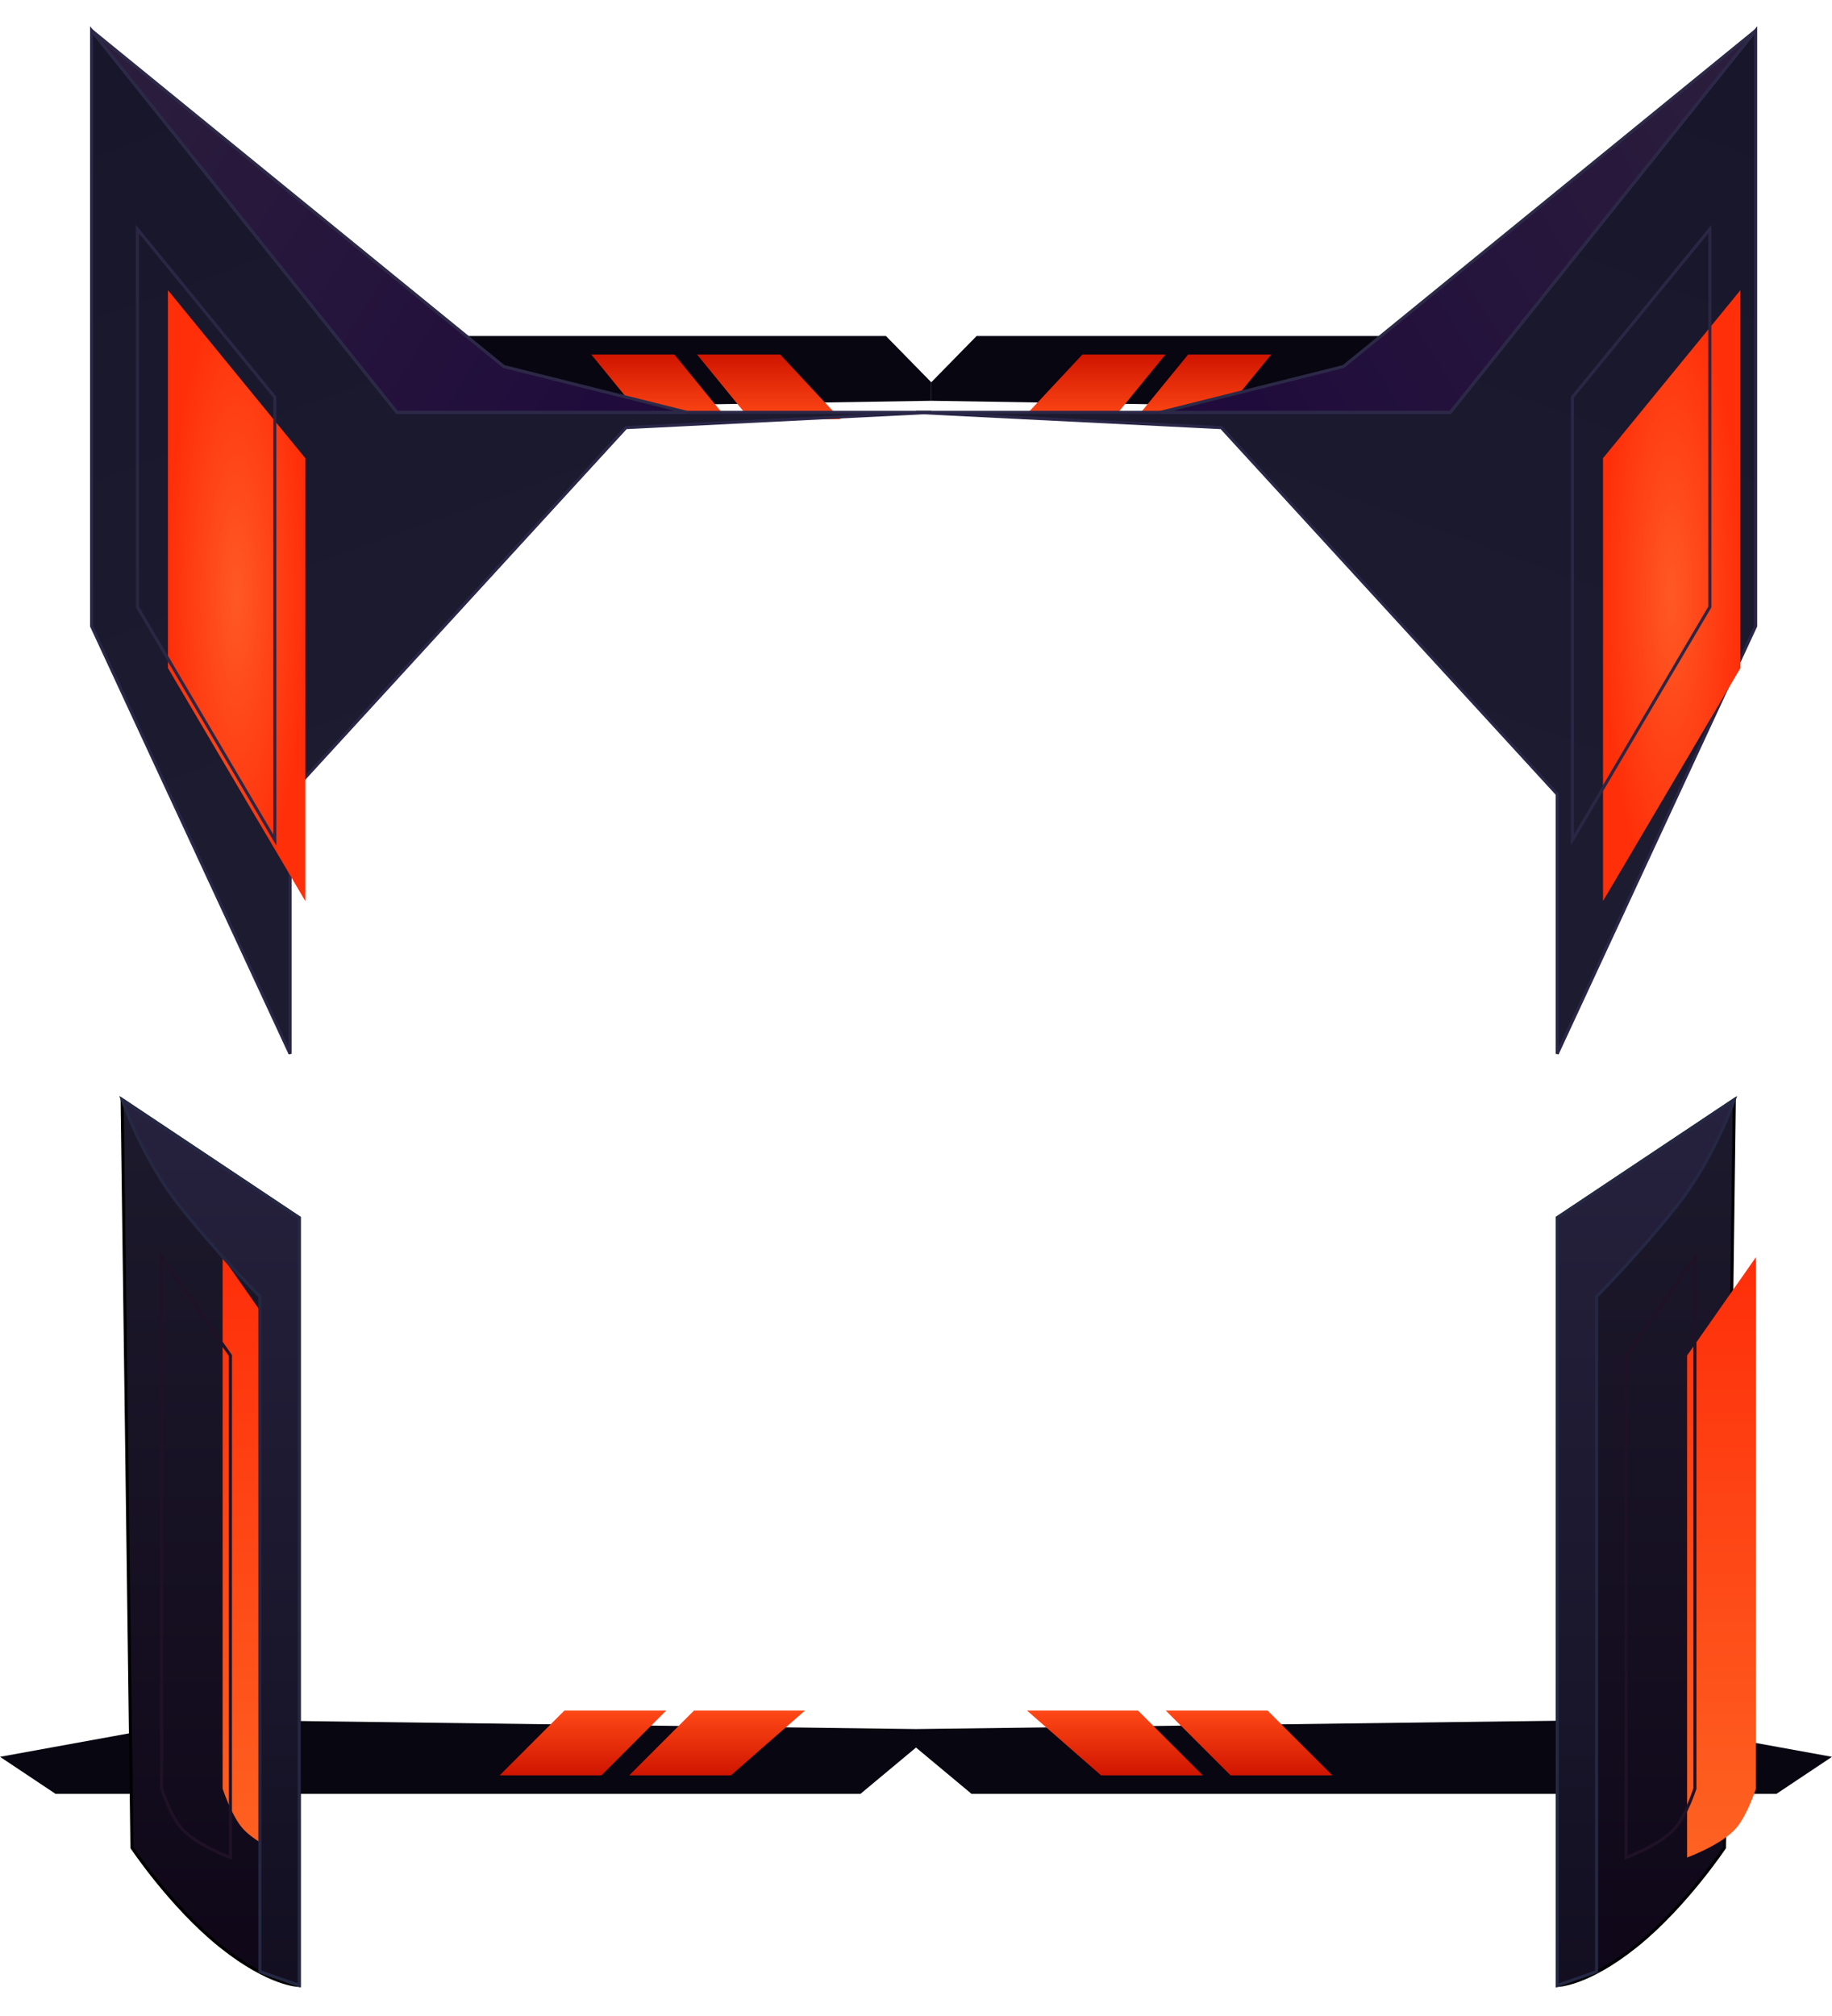 <svg width="60" height="66" viewBox="0 0 60 66" fill="none" xmlns="http://www.w3.org/2000/svg">
<g id="target">
<g id="leg">
<g id="Group 224">
<path id="Vector 14" d="M28.182 58.727L30 57.212V56.606L6.667 56.303L0 57.515L1.818 58.727H28.182Z" fill="#080611"/>
<g id="Vector 15">
<path d="M23.941 58.121L26.365 56H22.729L20.608 58.121H23.941Z" fill="url(#paint0_linear_207_4692)"/>
<path d="M19.699 58.121L21.82 56H18.486L16.365 58.121H19.699Z" fill="url(#paint1_linear_207_4692)"/>
</g>
</g>
<g id="Group 225">
<path id="Vector 14_2" d="M31.818 58.727L30 57.212V56.606L53.333 56.303L60 57.515L58.182 58.727H31.818Z" fill="#080611"/>
<g id="Vector 15_2">
<path d="M36.059 58.121L33.635 56H37.271L39.392 58.121H36.059Z" fill="url(#paint2_linear_207_4692)"/>
<path d="M40.301 58.121L38.18 56H41.514L43.635 58.121H40.301Z" fill="url(#paint3_linear_207_4692)"/>
</g>
</g>
</g>
<g id="lefthand">
<path id="downhandbody" d="M4 36L9.8 39.867V65C9.8 65 8.833 65 7.222 63.711C5.611 62.422 4.322 60.489 4.322 60.489L4 36Z" fill="url(#paint4_linear_207_4692)" stroke="black" stroke-width="0.1"/>
<g id="handear">
<g filter="url(#filter0_i_207_4692)">
<path d="M5.291 58.556V41.156L7.547 44.378V60.811C7.547 60.811 6.413 60.402 5.935 59.845C5.569 59.417 5.291 58.556 5.291 58.556Z" fill="url(#paint5_linear_207_4692)"/>
</g>
<path d="M5.291 58.556V41.156L7.547 44.378V60.811C7.547 60.811 6.413 60.402 5.935 59.845C5.569 59.417 5.291 58.556 5.291 58.556Z" stroke="#1F1226" stroke-width="0.1"/>
</g>
<path id="downhandout" d="M5.933 39.544C4.644 37.933 4 36 4 36L9.8 39.867V65L8.511 64.547V42.444C8.511 42.444 7.222 41.156 5.933 39.544Z" fill="url(#paint6_linear_207_4692)" stroke="#242843" stroke-width="0.1"/>
</g>
<g id="righthand">
<path id="downhandbody_2" d="M56.801 36L51.001 39.867V65C51.001 65 51.967 65 53.579 63.711C55.19 62.422 56.479 60.489 56.479 60.489L56.801 36Z" fill="url(#paint7_linear_207_4692)" stroke="black" stroke-width="0.1"/>
<g id="handear_2">
<g filter="url(#filter1_i_207_4692)">
<path d="M55.51 58.556V41.156L53.254 44.378V60.811C53.254 60.811 54.388 60.402 54.865 59.845C55.232 59.417 55.51 58.556 55.51 58.556Z" fill="url(#paint8_linear_207_4692)"/>
</g>
<path d="M55.51 58.556V41.156L53.254 44.378V60.811C53.254 60.811 54.388 60.402 54.865 59.845C55.232 59.417 55.51 58.556 55.51 58.556Z" stroke="#1F1226" stroke-width="0.1"/>
</g>
<path id="downhandout_2" d="M54.867 39.544C56.156 37.933 56.801 36 56.801 36L51.001 39.867V65L52.29 64.547V42.444C52.29 42.444 53.579 41.156 54.867 39.544Z" fill="url(#paint9_linear_207_4692)" stroke="#242843" stroke-width="0.1"/>
</g>
<g id="head">
<g id="Group 224_2">
<path id="Vector 14_3" d="M29.015 11L30.5 12.515V13.121L11.444 13.424L6 12.212L7.485 11L29.015 11Z" fill="#080611"/>
<g id="Vector 15_3">
<path d="M25.552 11.606L27.531 13.727H24.562L22.829 11.606H25.552Z" fill="url(#paint10_linear_207_4692)"/>
<path d="M22.087 11.606L23.819 13.727H21.097L19.365 11.606H22.087Z" fill="url(#paint11_linear_207_4692)"/>
</g>
</g>
<g id="Group 225_2">
<path id="Vector 14_4" d="M31.985 11L30.5 12.515V13.121L49.556 13.424L55 12.212L53.515 11L31.985 11Z" fill="#080611"/>
<g id="Vector 15_4">
<path d="M35.449 11.606L33.469 13.727H36.438L38.171 11.606H35.449Z" fill="url(#paint12_linear_207_4692)"/>
<path d="M38.913 11.606L37.181 13.727H39.903L41.635 11.606H38.913Z" fill="url(#paint13_linear_207_4692)"/>
</g>
</g>
</g>
<g id="avartar">
<rect  width="42.7" height="42.7" />
</g>
<g id="earleft">
<path id="ear" d="M13 13.5H30.5L20.5 14L9.5 26V34.5L3 20.5V1L13 13.5Z" fill="url(#paint14_linear_207_4692)" stroke="#2A2647" stroke-width="0.1"/>
<g id="inner ear">
<g filter="url(#filter2_i_207_4692)">
<path d="M4.5 19.871V7.5L9 13V27.5L4.5 19.871Z" fill="url(#paint15_radial_207_4692)"/>
</g>
<path d="M4.5 19.871V7.5L9 13V27.5L4.5 19.871Z" stroke="#2B2644" stroke-width="0.1"/>
</g>
<path id="outerar" d="M16.5 12L3 1L13 13.5H22.5L16.5 12Z" fill="url(#paint16_linear_207_4692)" stroke="#2C2947" stroke-width="0.1"/>
</g>
<g id="earright">
<path id="ear_2" d="M47.5 13.5H30L40 14L51 26V34.5L57.5 20.5V1L47.5 13.5Z" fill="url(#paint17_linear_207_4692)" stroke="#2A2647" stroke-width="0.1"/>
<g id="inner ear_2">
<g filter="url(#filter3_i_207_4692)">
<path d="M56 19.871V7.5L51.5 13V27.5L56 19.871Z" fill="url(#paint18_radial_207_4692)"/>
</g>
<path d="M56 19.871V7.5L51.5 13V27.5L56 19.871Z" stroke="#2B2644" stroke-width="0.1"/>
</g>
<path id="outerar_2" d="M44 12L57.5 1L47.5 13.5H38L44 12Z" fill="url(#paint19_linear_207_4692)" stroke="#2C2947" stroke-width="0.1"/>
</g>
</g>
<defs>
<filter id="filter0_i_207_4692" x="5.24" y="40.997" width="4.355" height="19.886" filterUnits="userSpaceOnUse" color-interpolation-filters="sRGB">
<feFlood flood-opacity="0" result="BackgroundImageFix"/>
<feBlend mode="normal" in="SourceGraphic" in2="BackgroundImageFix" result="shape"/>
<feColorMatrix in="SourceAlpha" type="matrix" values="0 0 0 0 0 0 0 0 0 0 0 0 0 0 0 0 0 0 127 0" result="hardAlpha"/>
<feOffset dx="2"/>
<feGaussianBlur stdDeviation="2"/>
<feComposite in2="hardAlpha" operator="arithmetic" k2="-1" k3="1"/>
<feColorMatrix type="matrix" values="0 0 0 0 0.914 0 0 0 0 0.024 0 0 0 0 0.059 0 0 0 1 0"/>
<feBlend mode="normal" in2="shape" result="effect1_innerShadow_207_4692"/>
</filter>
<filter id="filter1_i_207_4692" x="53.205" y="40.997" width="4.355" height="19.886" filterUnits="userSpaceOnUse" color-interpolation-filters="sRGB">
<feFlood flood-opacity="0" result="BackgroundImageFix"/>
<feBlend mode="normal" in="SourceGraphic" in2="BackgroundImageFix" result="shape"/>
<feColorMatrix in="SourceAlpha" type="matrix" values="0 0 0 0 0 0 0 0 0 0 0 0 0 0 0 0 0 0 127 0" result="hardAlpha"/>
<feOffset dx="2"/>
<feGaussianBlur stdDeviation="2"/>
<feComposite in2="hardAlpha" operator="arithmetic" k2="-1" k3="1"/>
<feColorMatrix type="matrix" values="0 0 0 0 0.914 0 0 0 0 0.024 0 0 0 0 0.059 0 0 0 1 0"/>
<feBlend mode="normal" in2="shape" result="effect1_innerShadow_207_4692"/>
</filter>
<filter id="filter2_i_207_4692" x="4.449" y="7.36" width="5.602" height="22.123" filterUnits="userSpaceOnUse" color-interpolation-filters="sRGB">
<feFlood flood-opacity="0" result="BackgroundImageFix"/>
<feBlend mode="normal" in="SourceGraphic" in2="BackgroundImageFix" result="shape"/>
<feColorMatrix in="SourceAlpha" type="matrix" values="0 0 0 0 0 0 0 0 0 0 0 0 0 0 0 0 0 0 127 0" result="hardAlpha"/>
<feOffset dx="1" dy="2"/>
<feGaussianBlur stdDeviation="0.9"/>
<feComposite in2="hardAlpha" operator="arithmetic" k2="-1" k3="1"/>
<feColorMatrix type="matrix" values="0 0 0 0 0.902 0 0 0 0 0.051 0 0 0 0 0.024 0 0 0 1 0"/>
<feBlend mode="normal" in2="shape" result="effect1_innerShadow_207_4692"/>
</filter>
<filter id="filter3_i_207_4692" x="51.449" y="7.36" width="5.602" height="22.123" filterUnits="userSpaceOnUse" color-interpolation-filters="sRGB">
<feFlood flood-opacity="0" result="BackgroundImageFix"/>
<feBlend mode="normal" in="SourceGraphic" in2="BackgroundImageFix" result="shape"/>
<feColorMatrix in="SourceAlpha" type="matrix" values="0 0 0 0 0 0 0 0 0 0 0 0 0 0 0 0 0 0 127 0" result="hardAlpha"/>
<feOffset dx="1" dy="2"/>
<feGaussianBlur stdDeviation="0.9"/>
<feComposite in2="hardAlpha" operator="arithmetic" k2="-1" k3="1"/>
<feColorMatrix type="matrix" values="0 0 0 0 0.902 0 0 0 0 0.051 0 0 0 0 0.024 0 0 0 1 0"/>
<feBlend mode="normal" in2="shape" result="effect1_innerShadow_207_4692"/>
</filter>
<linearGradient id="paint0_linear_207_4692" x1="21.365" y1="58.121" x2="21.365" y2="56" gradientUnits="userSpaceOnUse">
<stop stop-color="#CF1500"/>
<stop offset="1" stop-color="#FF4816"/>
</linearGradient>
<linearGradient id="paint1_linear_207_4692" x1="21.365" y1="58.121" x2="21.365" y2="56" gradientUnits="userSpaceOnUse">
<stop stop-color="#CF1500"/>
<stop offset="1" stop-color="#FF4816"/>
</linearGradient>
<linearGradient id="paint2_linear_207_4692" x1="38.635" y1="58.121" x2="38.635" y2="56" gradientUnits="userSpaceOnUse">
<stop stop-color="#CF1500"/>
<stop offset="1" stop-color="#FF4816"/>
</linearGradient>
<linearGradient id="paint3_linear_207_4692" x1="38.635" y1="58.121" x2="38.635" y2="56" gradientUnits="userSpaceOnUse">
<stop stop-color="#CF1500"/>
<stop offset="1" stop-color="#FF4816"/>
</linearGradient>
<linearGradient id="paint4_linear_207_4692" x1="6.9" y1="36" x2="6.9" y2="65" gradientUnits="userSpaceOnUse">
<stop stop-color="#1D1A2D"/>
<stop offset="1" stop-color="#0F0718"/>
</linearGradient>
<linearGradient id="paint5_linear_207_4692" x1="6.419" y1="41.156" x2="6.419" y2="60.811" gradientUnits="userSpaceOnUse">
<stop stop-color="#FE2E0A"/>
<stop offset="1" stop-color="#FE6222"/>
</linearGradient>
<linearGradient id="paint6_linear_207_4692" x1="6.9" y1="36" x2="6.9" y2="65" gradientUnits="userSpaceOnUse">
<stop stop-color="#26223E"/>
<stop offset="1" stop-color="#130F21"/>
</linearGradient>
<linearGradient id="paint7_linear_207_4692" x1="53.901" y1="36" x2="53.901" y2="65" gradientUnits="userSpaceOnUse">
<stop stop-color="#1D1A2D"/>
<stop offset="1" stop-color="#0F0718"/>
</linearGradient>
<linearGradient id="paint8_linear_207_4692" x1="54.382" y1="41.156" x2="54.382" y2="60.811" gradientUnits="userSpaceOnUse">
<stop stop-color="#FE2E0A"/>
<stop offset="1" stop-color="#FE6222"/>
</linearGradient>
<linearGradient id="paint9_linear_207_4692" x1="53.901" y1="36" x2="53.901" y2="65" gradientUnits="userSpaceOnUse">
<stop stop-color="#26223E"/>
<stop offset="1" stop-color="#130F21"/>
</linearGradient>
<linearGradient id="paint10_linear_207_4692" x1="23.448" y1="11.606" x2="23.448" y2="13.727" gradientUnits="userSpaceOnUse">
<stop stop-color="#CF1500"/>
<stop offset="1" stop-color="#FF4816"/>
</linearGradient>
<linearGradient id="paint11_linear_207_4692" x1="23.448" y1="11.606" x2="23.448" y2="13.727" gradientUnits="userSpaceOnUse">
<stop stop-color="#CF1500"/>
<stop offset="1" stop-color="#FF4816"/>
</linearGradient>
<linearGradient id="paint12_linear_207_4692" x1="37.552" y1="11.606" x2="37.552" y2="13.727" gradientUnits="userSpaceOnUse">
<stop stop-color="#CF1500"/>
<stop offset="1" stop-color="#FF4816"/>
</linearGradient>
<linearGradient id="paint13_linear_207_4692" x1="37.552" y1="11.606" x2="37.552" y2="13.727" gradientUnits="userSpaceOnUse">
<stop stop-color="#CF1500"/>
<stop offset="1" stop-color="#FF4816"/>
</linearGradient>
<linearGradient id="paint14_linear_207_4692" x1="3" y1="2.5" x2="11.5" y2="26" gradientUnits="userSpaceOnUse">
<stop stop-color="#18162B"/>
<stop offset="1" stop-color="#1C1B2F"/>
</linearGradient>
<radialGradient id="paint15_radial_207_4692" cx="0" cy="0" r="1" gradientUnits="userSpaceOnUse" gradientTransform="translate(6.75 17.5) rotate(90) scale(10 2.25)">
<stop stop-color="#FF5925"/>
<stop offset="1" stop-color="#FF2F09"/>
</radialGradient>
<linearGradient id="paint16_linear_207_4692" x1="3.5" y1="2" x2="22" y2="13.5" gradientUnits="userSpaceOnUse">
<stop stop-color="#2B1E3C"/>
<stop offset="1" stop-color="#1F0A3C"/>
</linearGradient>
<linearGradient id="paint17_linear_207_4692" x1="57.5" y1="2.5" x2="49" y2="26" gradientUnits="userSpaceOnUse">
<stop stop-color="#18162B"/>
<stop offset="1" stop-color="#1C1B2F"/>
</linearGradient>
<radialGradient id="paint18_radial_207_4692" cx="0" cy="0" r="1" gradientUnits="userSpaceOnUse" gradientTransform="translate(53.75 17.5) rotate(90) scale(10 2.25)">
<stop stop-color="#FF5925"/>
<stop offset="1" stop-color="#FF2F09"/>
</radialGradient>
<linearGradient id="paint19_linear_207_4692" x1="57" y1="2" x2="38.5" y2="13.5" gradientUnits="userSpaceOnUse">
<stop stop-color="#2B1E3C"/>
<stop offset="1" stop-color="#1F0A3C"/>
</linearGradient>
</defs>
</svg>
